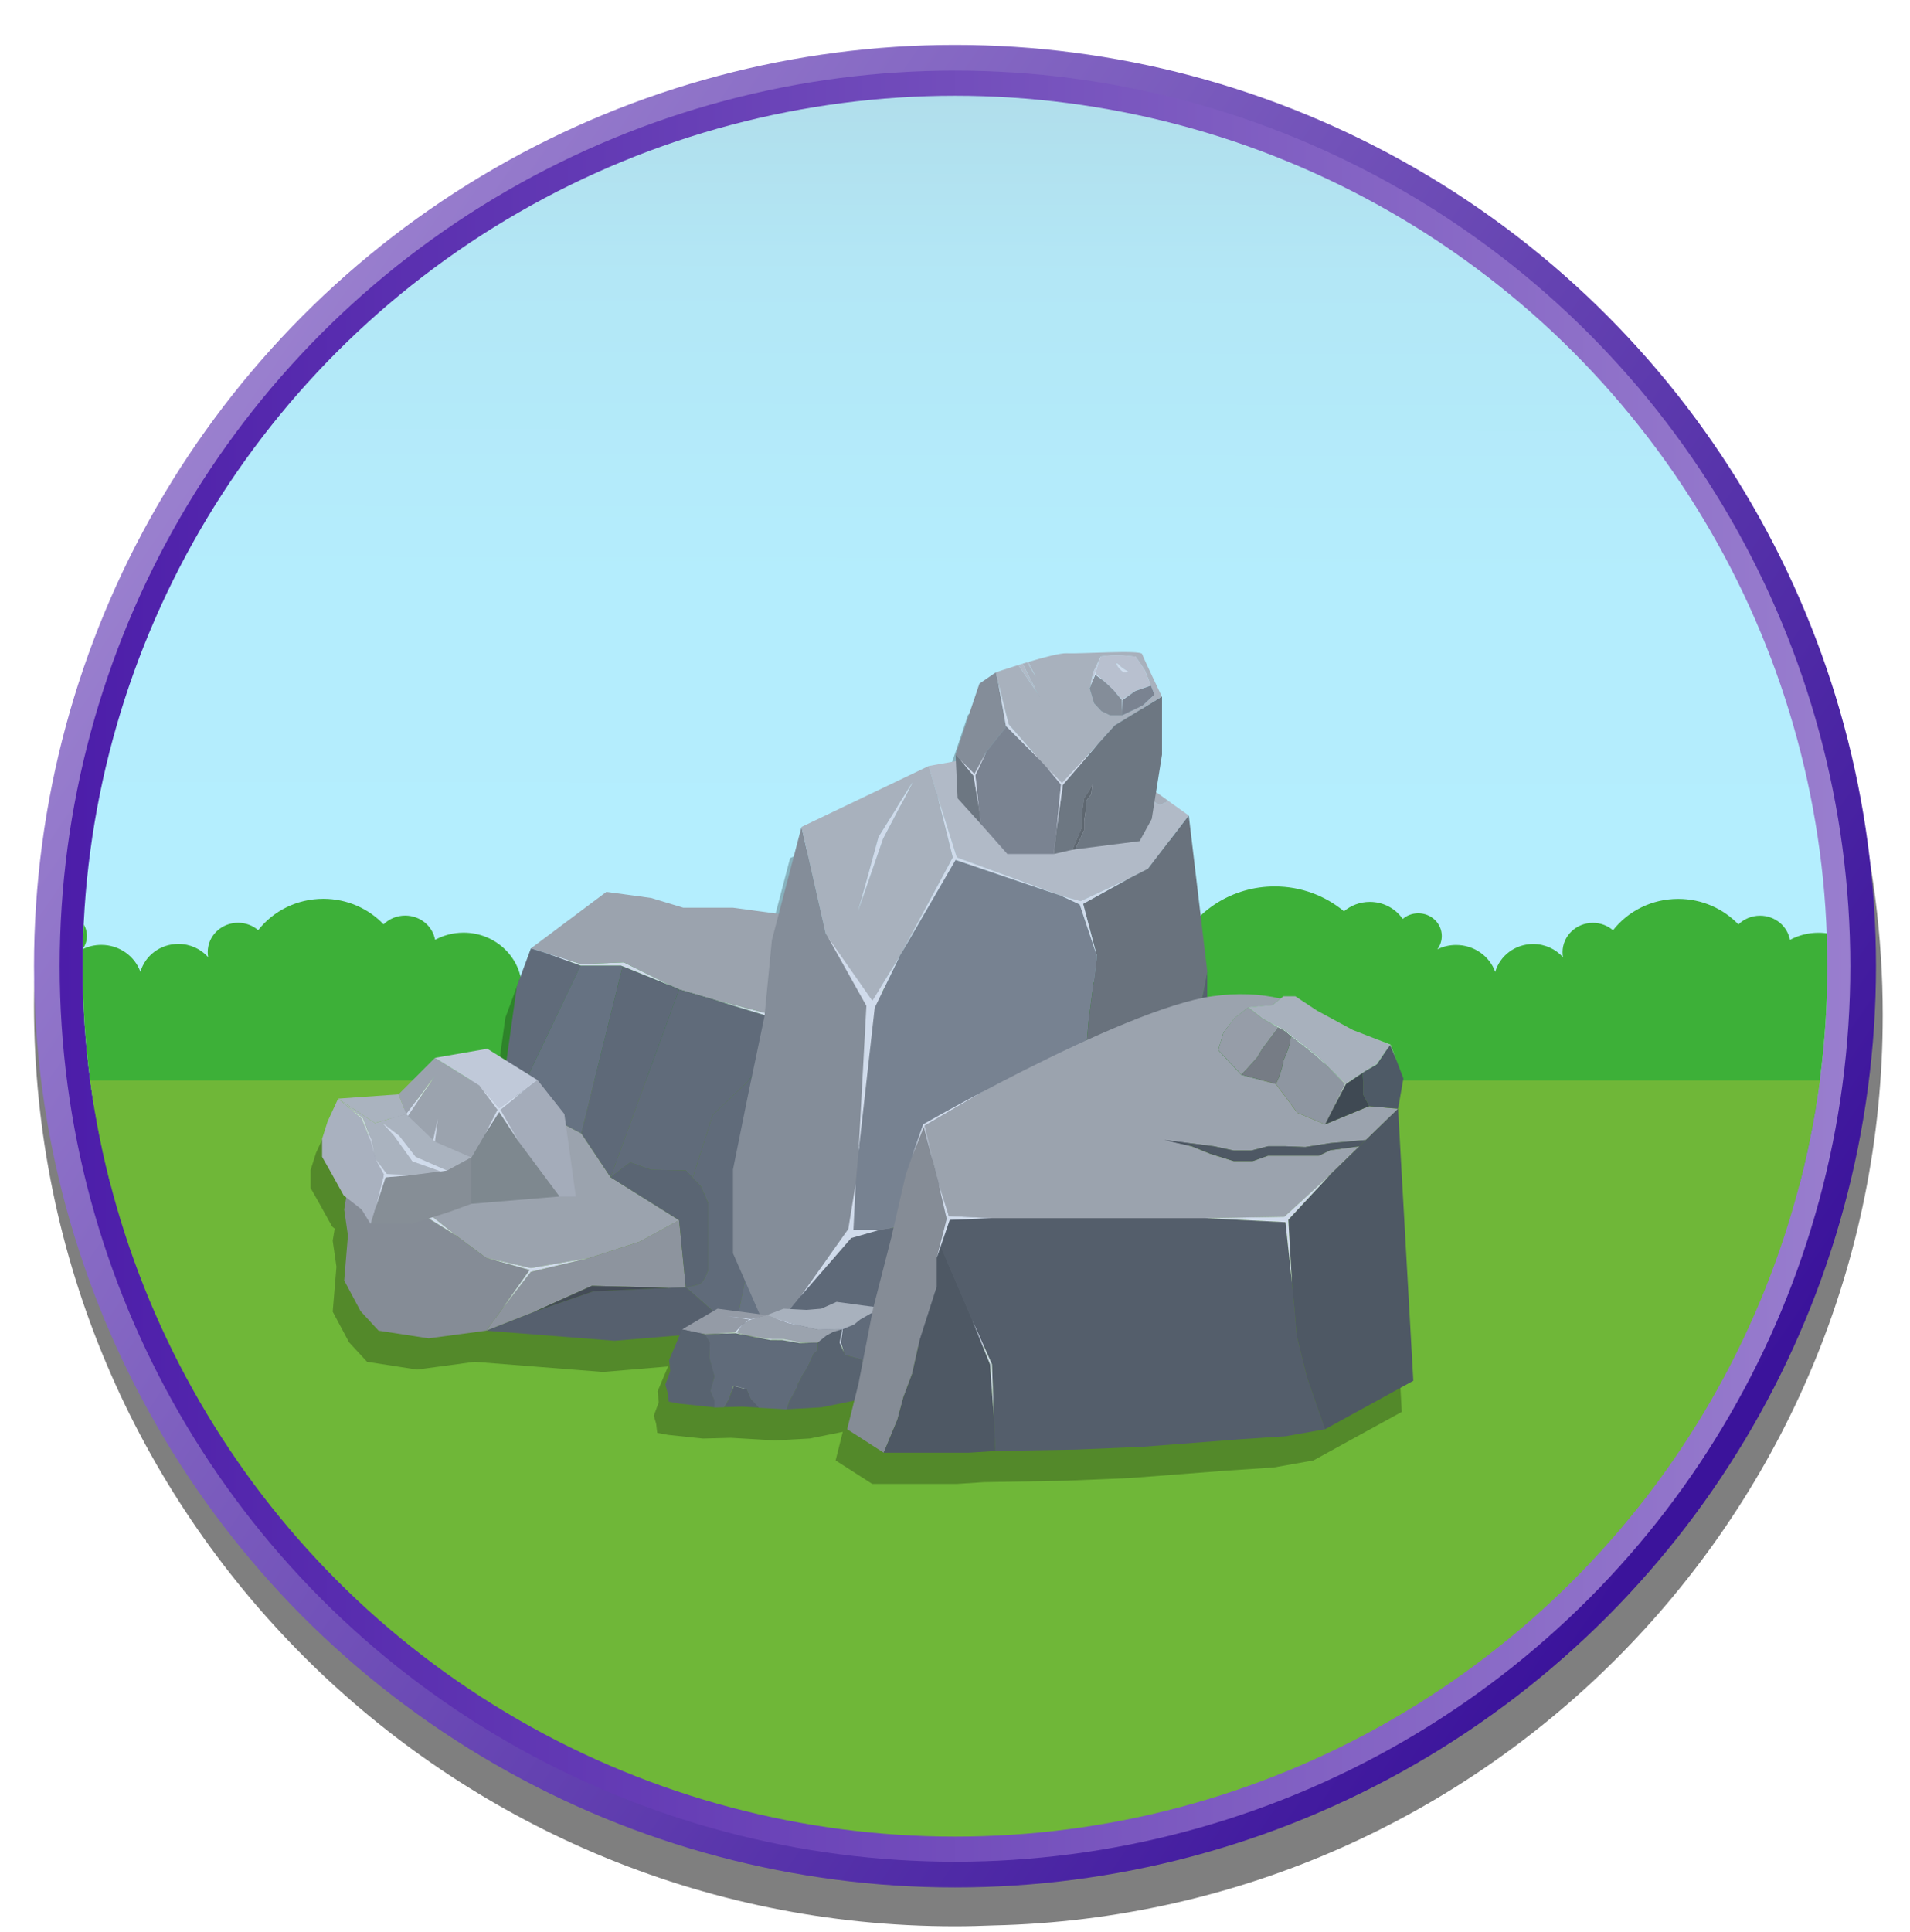 <?xml version="1.0" encoding="UTF-8"?>
<svg id="uuid-213fe355-a78e-4ccb-bf7c-ec212514feb6" data-name="Layer 1" xmlns="http://www.w3.org/2000/svg" width="439" height="444" xmlns:xlink="http://www.w3.org/1999/xlink" viewBox="0 0 439 444">
  <defs>
    <style>
      .uuid-a1149dda-6ecb-44a5-aff5-3e548e321ff4 {
        fill: #969da8;
      }

      .uuid-d23359d6-ef55-4ef6-aa74-c3ba89478087 {
        fill: #767c85;
      }

      .uuid-48ca5ae1-4d77-437a-8a98-af5d7cf808f3 {
        fill: #858c96;
      }

      .uuid-045bcdf7-53c6-4236-a827-9e6f09520716 {
        fill: #6fb738;
      }

      .uuid-5423a90f-3d9b-4b4a-8075-00b920f388e7 {
        fill: #a9b1bf;
      }

      .uuid-9d73e0ef-2ff5-436d-99f7-3a7ed6dcf3a0 {
        fill: #6d7782;
      }

      .uuid-702b498b-8831-435b-9c50-f95e792a4765 {
        fill: #a8b1bd;
      }

      .uuid-c46f60ca-ae7f-433d-9f5c-4cd1c1bc9454 {
        fill: #4e5864;
      }

      .uuid-2df2557a-8028-433a-b2d5-6fdafbb09bf2 {
        opacity: .5;
      }

      .uuid-b9de4020-0e6f-450d-b5ae-54a61a27cb85 {
        fill: #868d96;
      }

      .uuid-f2e09445-195e-4d9b-a79d-31551bc8953e {
        fill: #3db038;
      }

      .uuid-e5f602b7-65f5-4b9a-b00d-b968fe257771 {
        fill: #656e78;
      }

      .uuid-1eb6d388-b4bb-49c2-b6e9-7871af799ff1 {
        fill: #778291;
      }

      .uuid-638c3667-c6e9-40d8-97fb-c40c9d82348c {
        fill: #444c57;
      }

      .uuid-759e5d22-0dcc-461d-a1c2-ba553cb4b66f {
        fill: url(#uuid-b3a86981-5e15-462b-8ae9-28b74f6e9ef1);
      }

      .uuid-51c71a83-02bd-49ea-9603-e4910219e457 {
        fill: #aab3bf;
      }

      .uuid-98573b03-25cb-4460-9ff5-d1f4823432aa {
        fill: #b1bac7;
      }

      .uuid-f656cef4-8ef8-4e0f-9f3d-65552325168f {
        fill: #9ba3ae;
      }

      .uuid-5371b904-cb45-4807-befb-b7dbb943f8b8 {
        fill: #525b69;
      }

      .uuid-d3c7d28f-c4c8-4864-a94b-ccae26fb63df {
        fill: #5e6770;
      }

      .uuid-61037133-4708-4bea-aca1-84e0d66ec512 {
        fill: url(#uuid-dd614dfb-8d7a-4dfd-a417-e2e036c909d8);
      }

      .uuid-7f421647-da3c-467e-ae64-7bf8b9e3e9d6 {
        fill: #7e888f;
      }

      .uuid-4bac83f1-ef27-47a8-b21f-0f57e9142fec {
        fill: #868e96;
      }

      .uuid-6670e98c-66b4-487b-87fa-4056685d9bb1 {
        fill: #c1c9d9;
      }

      .uuid-7da57d7a-11be-491c-805e-8544abdf5cd7 {
        fill: #3f4953;
      }

      .uuid-9e9028cd-5b0e-4728-b441-fde8a2db501f {
        fill: #56606e;
      }

      .uuid-6dccd293-6f96-4bea-ae4b-001f603aaa2c {
        fill: #e2a333;
        stroke: url(#uuid-823ea460-7bf6-4d0d-882f-17ed388d9245);
        stroke-miterlimit: 10;
        stroke-width: 6px;
      }

      .uuid-0e5cbc4c-7ba1-4e77-93bb-27c7728738f2 {
        fill: #5a6573;
      }

      .uuid-0ce1ec4e-76bf-4bda-8ae5-57dcd9333a36 {
        fill: #667282;
      }

      .uuid-4ad47dd4-1252-4e5f-88b9-e6e9306f8f41 {
        fill: #d0dbeb;
      }

      .uuid-0839f10f-a9c5-4c95-8181-d755832a53ce {
        fill: none;
      }

      .uuid-84b1a743-97e1-4a90-9d90-08147b232823 {
        fill: #8e96a1;
      }

      .uuid-9f9b9aaa-f111-4f12-a05e-c0ff21f1bd53 {
        clip-path: url(#uuid-071f7186-6ae3-490b-8c96-b120e351ca07);
      }

      .uuid-6aa5869a-a804-4c79-b1f5-db2571502c08 {
        fill: #7a8391;
      }

      .uuid-54f56f68-d036-46c2-8f21-0647ad8e2d7a {
        fill: #ccd7e6;
      }

      .uuid-4734a1b4-547b-4ca0-8959-2c8c2d16f56e {
        fill: #545e6b;
      }

      .uuid-a6d17591-d76a-45aa-9249-9b11814bfa15 {
        fill: #a4acba;
      }

      .uuid-553de421-92d2-45d1-a212-4565cd82cc90 {
        fill: #828891;
      }

      .uuid-c236cad9-ec2b-455e-b9e2-ca404252a3cc {
        fill: #a6aeba;
      }

      .uuid-51b7b676-a656-4684-8117-3359ebef8d28 {
        fill: #9199a3;
      }

      .uuid-5d01f605-76e2-46d9-9fde-9c94a25dd888 {
        fill: #606b7a;
      }

      .uuid-4572e83a-4f65-4083-8cdf-5b7e16f8630e {
        fill: #5e6978;
      }

      .uuid-e5a2df7e-bec5-42ee-a4aa-261a2a513809 {
        fill: #c0c9d9;
      }

      .uuid-65bccb08-89ff-4bff-85e2-aff7de9f98a7 {
        fill: #69727d;
      }

      .uuid-9b9c91c7-1081-4838-be07-fe8a892a1d93 {
        fill: #4e5a66;
      }

      .uuid-11146057-e030-4dce-afaf-8ea854ec0807 {
        opacity: .25;
      }

      .uuid-19081de7-06ab-46b4-b03a-ad38166067fa {
        fill: #8d949e;
      }

      .uuid-ac50549e-755a-41d0-a8fe-a04236044c82 {
        fill: #848d99;
      }

      .uuid-519f10b1-2828-4cff-bae5-a873209ecda6 {
        fill: #949ba6;
      }

      .uuid-b5d93036-9352-4f3a-bdce-a9256cb2698c {
        fill: #b8c0cf;
      }

      .uuid-5377055f-f997-4671-83aa-63c270a2f1a9 {
        fill: #586370;
      }
    </style>
    <linearGradient id="uuid-b3a86981-5e15-462b-8ae9-28b74f6e9ef1" x1="40.78" y1="99.54" x2="390.04" y2="338.86" gradientTransform="matrix(1, 0, 0, 1, 0, 0)" gradientUnits="userSpaceOnUse">
      <stop offset="0" stop-color="#9b81cf"/>
      <stop offset="1" stop-color="#3b139b"/>
    </linearGradient>
    <linearGradient id="uuid-823ea460-7bf6-4d0d-882f-17ed388d9245" x1="13.71" y1="222" x2="425.29" y2="222" gradientTransform="matrix(1, 0, 0, 1, 0, 0)" gradientUnits="userSpaceOnUse">
      <stop offset="0" stop-color="#4c1da9"/>
      <stop offset="1" stop-color="#997ece"/>
    </linearGradient>
    <clipPath id="uuid-071f7186-6ae3-490b-8c96-b120e351ca07">
      <ellipse class="uuid-0839f10f-a9c5-4c95-8181-d755832a53ce" cx="219.5" cy="222" rx="200.5" ry="200"/>
    </clipPath>
    <linearGradient id="uuid-dd614dfb-8d7a-4dfd-a417-e2e036c909d8" x1="204.66" y1="-152.89" x2="203.87" y2="317.42" gradientTransform="matrix(1, 0, 0, 1, 0, 0)" gradientUnits="userSpaceOnUse">
      <stop offset=".14" stop-color="#a2a2a5"/>
      <stop offset=".15" stop-color="#a2a5a9"/>
      <stop offset=".21" stop-color="#a8bcc3"/>
      <stop offset=".28" stop-color="#adcfd9"/>
      <stop offset=".36" stop-color="#b0ddea"/>
      <stop offset=".46" stop-color="#b3e7f6"/>
      <stop offset=".61" stop-color="#b4edfd"/>
      <stop offset="1" stop-color="#b5efff"/>
    </linearGradient>
  </defs>
  <g>
    <path class="uuid-2df2557a-8028-433a-b2d5-6fdafbb09bf2" d="M432.73,233.24c0-36.23-9.21-70.32-25.42-100.03-35.31-67.72-106.15-113.96-187.81-113.96C102.59,19.25,7.82,114.02,7.82,230.93s94.77,211.68,211.68,211.68c2.97,0,5.93-.08,8.87-.2,113.3-2.59,204.36-95.24,204.36-209.16Z"/>
    <g>
      <circle class="uuid-759e5d22-0dcc-461d-a1c2-ba553cb4b66f" cx="219.5" cy="222" r="211.68"/>
      <circle class="uuid-6dccd293-6f96-4bea-ae4b-001f603aaa2c" cx="219.5" cy="222" r="202.78"/>
    </g>
  </g>
  <g class="uuid-9f9b9aaa-f111-4f12-a05e-c0ff21f1bd53">
    <g>
      <rect class="uuid-61037133-4708-4bea-aca1-84e0d66ec512" x="-60.77" y="-26.92" width="529.96" height="281.16"/>
      <path class="uuid-f2e09445-195e-4d9b-a79d-31551bc8953e" d="M504.69,241.67c-1.25-4.83-5.77-8.4-11.15-8.4-1.19,0-2.33,.17-3.4,.49,.51-.94,.8-2,.8-3.14,0-3.72-3.12-6.74-6.98-6.74-.99,0-1.94,.2-2.79,.56-.15-6.01-5.24-10.83-11.49-10.83-4.54,0-8.47,2.54-10.33,6.24-1.99-2.36-5.02-3.87-8.42-3.87-6,0-10.86,4.7-10.86,10.5,0,.75,.08,1.49,.24,2.2-1.07-.64-2.32-1.01-3.67-1.01-2.34,0-4.41,1.11-5.68,2.82,.27-1.02,.41-2.09,.41-3.2,0-7.16-6.01-12.97-13.42-12.97-2.38,0-4.61,.6-6.55,1.65-.57-3.17-3.43-5.57-6.87-5.57-1.95,0-3.7,.77-4.97,2.01-3.44-3.6-8.36-5.87-13.83-5.87-6.12,0-11.56,2.83-14.99,7.21-1.23-1.06-2.85-1.7-4.63-1.7-3.85,0-6.97,3.02-6.97,6.74,0,.4,.04,.78,.1,1.16-1.66-1.86-4.11-3.04-6.85-3.04-4.16,0-7.66,2.71-8.72,6.41-1.29-3.6-4.83-6.19-8.99-6.19-1.56,0-3.03,.36-4.33,1.01,.65-.86,1.03-1.92,1.03-3.07,0-2.89-2.42-5.22-5.41-5.22-1.37,0-2.62,.5-3.57,1.31-1.62-2.37-4.4-3.93-7.55-3.93-2.28,0-4.36,.82-5.95,2.16-4.27-3.55-9.83-5.71-15.91-5.71-9.77,0-18.2,5.55-22.1,13.56-1.63-1.55-3.87-2.51-6.34-2.51-5,0-9.05,3.91-9.05,8.74,0,1.36,.32,2.64,.89,3.79-1.74-1.03-3.78-1.62-5.96-1.62-5.16,0-9.53,3.31-10.95,7.85-1.4-1.98-3.75-3.27-6.42-3.27-2.04,0-3.89,.76-5.27,2-2.02-5.56-7.5-9.55-13.95-9.55-5.74,0-10.71,3.16-13.16,7.77-1.6-1.19-3.61-1.9-5.79-1.9-3.87,0-7.19,2.23-8.68,5.43-1.27-.46-2.64-.72-4.07-.72-1.19,0-2.33,.17-3.4,.49,.51-.94,.8-2,.8-3.14,0-3.72-3.12-6.74-6.98-6.74-.99,0-1.94,.2-2.79,.56-.15-6.01-5.24-10.83-11.49-10.83-4.54,0-8.47,2.54-10.33,6.24-1.99-2.36-5.02-3.87-8.42-3.87-6,0-10.86,4.7-10.86,10.5,0,.75,.08,1.49,.24,2.2-1.07-.64-2.32-1.01-3.67-1.01-2.34,0-4.41,1.11-5.68,2.82,.27-1.02,.41-2.09,.41-3.2,0-7.16-6.01-12.97-13.42-12.97-2.38,0-4.61,.6-6.55,1.65-.57-3.17-3.43-5.57-6.87-5.57-1.95,0-3.7,.77-4.97,2.01-3.44-3.6-8.36-5.87-13.83-5.87-6.12,0-11.56,2.83-14.99,7.21-1.23-1.06-2.85-1.7-4.63-1.7-3.85,0-6.97,3.02-6.97,6.74,0,.4,.04,.78,.1,1.16-1.66-1.86-4.11-3.04-6.85-3.04-4.16,0-7.66,2.71-8.72,6.41-1.29-3.6-4.83-6.19-8.99-6.19-1.56,0-3.03,.36-4.33,1.01,.65-.86,1.03-1.92,1.03-3.07,0-2.89-2.42-5.22-5.41-5.22-1.37,0-2.62,.5-3.58,1.31-1.62-2.37-4.4-3.93-7.55-3.93-2.28,0-4.36,.82-5.95,2.16-4.27-3.55-9.83-5.71-15.91-5.71-9.77,0-18.2,5.55-22.1,13.56-1.63-1.55-3.87-2.51-6.34-2.51-5,0-9.05,3.91-9.05,8.74,0,1.36,.32,2.64,.89,3.79-1.74-1.03-3.78-1.62-5.96-1.62-5.16,0-9.53,3.31-10.95,7.85-1.4-1.98-3.75-3.27-6.42-3.27-2.04,0-3.89,.76-5.27,2-2.02-5.56-7.5-9.55-13.95-9.55-5.3,0-9.95,2.7-12.56,6.75v43.12H512.69v-36.97c-3.73,.33-6.82,2.77-8.01,6.08Z"/>
      <rect class="uuid-045bcdf7-53c6-4236-a827-9e6f09520716" x="-110.13" y="248.28" width="607.99" height="204.12"/>
    </g>
    <g>
      <path class="uuid-11146057-e030-4dce-afaf-8ea854ec0807" d="M319.43,274.51l-.71-12.61,1.22-6.95-1.6-4.18h0l-1.38-3.6-4.35-1.69h0l-4.28-1.66-8.22-4.43-5.03-3.33h-2.73l-.64,.51c-4.77-1.13-10.01-1.34-15.69-.54-.38,.05-.78,.12-1.18,.19v-5.83l-4.26-35.86h0l-4.63-3.32-2.9-2.07,1.37-8.58v-13.36l-9.73,5.96,9.73-5.96s-4.21-8.78-4.54-9.77c-.33-.99-14.28,0-17.3-.17-1.45-.08-5.26,.92-8.83,1.99-.1,.03-.21,.06-.31,.09-.34,.1-.68,.21-1.01,.31-.34,.1-.67,.21-1,.31-2.86,.89-5.13,1.67-5.15,1.67h0l-3.8,2.61-5.48,16.33,.07,1.49-6.23,1.11h0l-29.24,14h0l-5.24,19.99-10.51-1.43h-11.43l-7.39-2.23-10.29-1.4-17.36,12.99-3.21,8.7-2.4,17.1-4.41-2.75-12.04,2.09-8.36,8.39-13.89,.99-2.43,5.28-1.25,3.95v4.13l2.02,3.57,2.94,5.3,.58,.46-.46,2.79,.86,5.97-.86,10.33,3.75,7.03,4.15,4.49,11.49,1.78,13.22-1.78,29.53,2.33,14.94-1.26-2.4,5.68,.26,2.52-1.14,3.12,.53,1.78,.26,2.15,2.54,.47,7.98,.84,2.28-.06,4.12-.11,6.31,.37,3.9,.23,7.93-.44,5.15-1.04,2.43-.49-1.64,6.56,8.4,5.39h19.59l6.09-.4,18.66-.32,15.04-.63,22.17-1.71,10.8-.72,9.09-1.62,20.29-11.14-2.79-49.9Zm-58.19-67.74l-4.59,2.36h0l4.59-2.36,3.37-4.41-3.37,4.41Z"/>
      <g>
        <g>
          <path class="uuid-5d01f605-76e2-46d9-9fde-9c94a25dd888" d="M182.78,235.63l-11.26,13.23-7.71,7.31-4.6,14.43,1.85,1.96,1.71,3.85v15.39s-.86,2.48-1.71,3.07c-.86,.59-3.43,.88-3.43,.88l11.33,10,10.89-54.27,2.94-15.85Z"/>
          <polygon class="uuid-9e9028cd-5b0e-4728-b441-fde8a2db501f" points="153.76 295.91 136.4 296.7 122.79 301.4 111.73 305.75 141.26 308.07 168.95 305.75 157.62 295.75 153.76 295.91"/>
          <polygon class="uuid-48ca5ae1-4d77-437a-8a98-af5d7cf808f3" points="115.43 300.73 121.72 291.8 111.73 289 104.84 283.89 97.01 279.02 93.79 276.41 87.01 268.92 87.01 268.92 81.51 263.43 79.11 277.92 79.97 283.89 79.11 294.22 82.86 301.25 87.01 305.75 98.51 307.52 111.73 305.75 115.43 300.73 115.43 300.73"/>
          <polygon class="uuid-f656cef4-8ef8-4e0f-9f3d-65552325168f" points="133.59 221.52 143.38 221.13 154.29 226.54 154.29 226.54 156.09 227.35 164.57 229.84 182.62 234.48 183.09 216.8 183.09 210.55 168.48 208.57 157.05 208.57 149.66 206.33 139.37 204.93 122.02 217.92 133.59 221.52"/>
          <polygon class="uuid-51b7b676-a656-4684-8117-3359ebef8d28" points="183.37 234.83 195.52 227.65 201.48 223.99 197.2 219.15 183.09 210.55 183.09 216.8 183.37 234.83"/>
          <path class="uuid-b9de4020-0e6f-450d-b5ae-54a61a27cb85" d="M201.48,223.99l-5.97,3.66h0l-12.14,7.79,2.18,10.4,5.25,22.55-3.2-13.76,3.61,13.48h0l1.5-1.03c.18-.13,5.34-4.13,5.34-4.13l8.47,.48h.75l1.5-18.46-7.29-20.99Z"/>
          <polygon class="uuid-553de421-92d2-45d1-a212-4565cd82cc90" points="198.4 263.68 192.71 267.08 192.71 267.08 191.21 268.11 190.37 281.07 190.81 268.39 189.52 305.75 201.48 304.11 207.27 263.43 206.52 263.43 198.4 263.68"/>
          <polygon class="uuid-19081de7-06ab-46b4-b03a-ad38166067fa" points="122.79 301.4 136.05 295.45 153.76 295.91 153.76 295.91 157.62 295.75 156.09 280.37 147.05 285.29 135.48 289.03 122.02 292.23 115.43 300.73 111.73 305.75 122.79 301.4 122.79 301.4"/>
          <polygon class="uuid-f656cef4-8ef8-4e0f-9f3d-65552325168f" points="94.15 275.28 96.86 277.55 104.84 283.89 104.84 283.89 111.73 289 122.02 291.35 135.48 289.03 147.05 285.29 156.09 280.37 140.34 270.5 133.63 260.43 118.8 252.6 116.23 244.97 93.9 253.78 81.51 263.43 87.01 268.92 94.15 275.28"/>
          <polygon class="uuid-5d01f605-76e2-46d9-9fde-9c94a25dd888" points="182.82 235.42 164.56 229.84 164.57 229.84 156.09 227.35 140.34 270.5 144.86 267.08 149.66 268.79 157.62 268.92 159.2 270.6 163.81 256.17 171.52 248.86 182.78 235.63 182.82 235.42"/>
          <polygon class="uuid-5d01f605-76e2-46d9-9fde-9c94a25dd888" points="133.43 221.86 125.83 219.11 133.59 221.52 122.02 217.92 118.8 226.62 116.23 244.97 118.8 252.6 133.43 221.86"/>
          <polygon class="uuid-0ce1ec4e-76bf-4bda-8ae5-57dcd9333a36" points="143.11 222.02 142.71 221.86 133.43 221.86 133.43 221.86 118.8 252.6 133.63 260.43 143.11 222.02"/>
          <polygon class="uuid-4572e83a-4f65-4083-8cdf-5b7e16f8630e" points="156.09 227.35 154.29 226.54 143.11 222.02 133.63 260.43 140.34 270.5 156.09 227.35"/>
          <polygon class="uuid-4572e83a-4f65-4083-8cdf-5b7e16f8630e" points="185.55 245.83 185.55 245.83 183.26 236.54 182.74 244.77 182.74 244.77 180.52 303.68 189.52 305.75 190.81 268.39 185.55 245.83"/>
          <polygon class="uuid-0ce1ec4e-76bf-4bda-8ae5-57dcd9333a36" points="183.02 235.88 179.84 251.48 179.84 251.47 168.95 305.75 180.52 303.68 182.74 244.77 183.02 235.88"/>
          <polygon class="uuid-4ad47dd4-1252-4e5f-88b9-e6e9306f8f41" points="122.02 291.35 111.73 289 121.72 291.8 115.43 300.73 115.43 300.73 122.02 292.23 135.48 289.03 122.02 291.35"/>
          <polygon class="uuid-4ad47dd4-1252-4e5f-88b9-e6e9306f8f41" points="96.86 277.55 94.15 275.28 87.01 268.92 87.01 268.92 93.79 276.41 97.01 279.02 104.84 283.89 104.84 283.89 96.86 277.55"/>
          <polygon class="uuid-4ad47dd4-1252-4e5f-88b9-e6e9306f8f41" points="142.71 221.86 143.11 222.02 154.29 226.54 154.29 226.54 143.38 221.13 133.59 221.52 125.83 219.11 133.43 221.86 133.43 221.86 142.71 221.86"/>
          <polygon class="uuid-4ad47dd4-1252-4e5f-88b9-e6e9306f8f41" points="183.09 216.8 182.62 234.48 164.57 229.84 164.56 229.84 182.82 235.42 182.78 235.63 179.84 251.47 179.84 251.48 183.02 235.88 182.74 244.77 182.74 244.77 183.26 236.54 185.55 245.83 185.55 245.83 183.37 235.43 195.52 227.65 195.52 227.65 183.37 234.83 183.09 216.8"/>
          <polygon class="uuid-638c3667-c6e9-40d8-97fb-c40c9d82348c" points="136.05 295.45 122.79 301.4 122.79 301.4 136.4 296.7 153.76 295.91 153.76 295.91 136.05 295.45"/>
          <path class="uuid-4ad47dd4-1252-4e5f-88b9-e6e9306f8f41" d="M198.4,263.68l8.12-.25-8.47-.48s-5.16,4.01-5.34,4.13h0l5.68-3.4Z"/>
          <polygon class="uuid-4ad47dd4-1252-4e5f-88b9-e6e9306f8f41" points="191.21 268.11 191.21 268.11 187.6 254.63 190.81 268.39 190.37 281.07 191.21 268.11"/>
          <path class="uuid-0e5cbc4c-7ba1-4e77-93bb-27c7728738f2" d="M149.66,268.79l-4.8-1.71-4.52,3.42,15.75,9.87,1.53,15.38s2.57-.29,3.43-.88c.86-.59,1.71-3.07,1.71-3.07v-15.39l-1.71-3.85-1.85-1.96-1.58-1.68-7.96-.13Z"/>
        </g>
        <g>
          <polygon class="uuid-ac50549e-755a-41d0-a8fe-a04236044c82" points="194.97 282.39 196.68 271.91 196.68 271.91 197.34 264.55 199.13 231.11 190.32 215.38 189.76 214.49 184.22 190 177.41 216.02 175.71 233.52 171.87 251.89 168.47 268.73 168.47 287.97 176.71 306.8 183.98 297.89 194.97 282.39"/>
          <path class="uuid-98573b03-25cb-4460-9ff5-d1f4823432aa" d="M215.44,182.74h0l4.48,14.26,24.03,8.84,4.43,1.22,10.88-5.07,4.59-2.36,3.37-4.41,5.99-7.84h0l-4.63-3.32c-1.04,.52-1.97,.91-1.97,.91l-4.52-2.23-5.68-2.24h-17.35l-6.04-1.68-2.86-5.8-16.7,2.98h0l1.98,6.74Z"/>
          <polygon class="uuid-4572e83a-4f65-4083-8cdf-5b7e16f8630e" points="246.47 277.18 229.93 277.18 211.4 280.83 208.54 281.61 202.21 282.58 202.21 282.58 195.63 284.47 183.98 297.89 183.98 297.89 176.71 306.8 195.63 309.4 241.04 309.4 246.47 277.18 246.47 277.18"/>
          <polygon class="uuid-9e9028cd-5b0e-4728-b441-fde8a2db501f" points="273.22 244.89 260.87 267.41 246.47 277.18 241.04 309.4 254.91 303.71 265.56 293.22 273.22 280.1 273.22 258.23 277.48 243.36 277.48 223.24 273.22 244.89"/>
          <path class="uuid-702b498b-8831-435b-9c50-f95e792a4765" d="M190.32,215.38h0l10.19,14.53,6.26-10.17h0l.32-.56h0l11.91-22.18-3.55-14.26-1.98-6.74h0l-29.24,14h0l5.54,24.49,.56,.89Zm12.64-22.65l-5.73,16.57-.02,.05,.02-.05c.36-1.09,4.7-17.01,4.7-17.01l7.85-12.57-6.81,13.01Z"/>
          <polygon class="uuid-1eb6d388-b4bb-49c2-b6e9-7871af799ff1" points="230.21 275.72 246.71 275.72 250.2 234.63 252.14 219.74 248.17 207.82 243.85 205.81 243.85 205.81 219.63 197.58 207.09 219.18 206.77 219.74 201.04 231.55 197.34 264.55 197.34 264.55 196.68 271.91 196.15 282.58 202.21 282.58 208.54 281.61 211.4 280.83 211.4 280.83 230.21 275.72"/>
          <path class="uuid-65bccb08-89ff-4bff-85e2-aff7de9f98a7" d="M267.23,195.21l-3.37,4.41-4.59,2.36-10.31,5.7,3.19,12.06-1.94,14.89-3.49,41.09,14.16-8.31,12.35-22.52,4.26-21.65-4.26-35.86h0l-5.99,7.83Zm-12.42,62.78c.41,.71-.58,3.13-.58,3.13l-2.56,10.14-2.29,.65s1.75-8.22,1.75-8.73,.24-4.52,.62-4.76,1.58-8.09,1.58-8.09l2.06,.56s-.98,6.38-.57,7.09Z"/>
          <polygon class="uuid-4ad47dd4-1252-4e5f-88b9-e6e9306f8f41" points="243.85 205.81 243.95 205.83 219.92 197 215.44 182.74 215.44 182.74 219 197 207.09 219.18 207.09 219.18 219.63 197.58 243.85 205.81"/>
          <polygon class="uuid-4ad47dd4-1252-4e5f-88b9-e6e9306f8f41" points="243.85 205.81 243.85 205.81 248.17 207.82 252.14 219.74 248.95 207.68 259.26 201.98 259.26 201.98 248.38 207.06 243.95 205.83 243.85 205.81"/>
          <polygon class="uuid-4ad47dd4-1252-4e5f-88b9-e6e9306f8f41" points="201.04 231.55 206.77 219.74 206.77 219.74 200.51 229.91 190.32 215.38 190.32 215.38 199.13 231.11 197.34 264.55 197.34 264.55 201.04 231.55"/>
          <polygon class="uuid-4ad47dd4-1252-4e5f-88b9-e6e9306f8f41" points="196.68 271.91 196.68 271.91 194.97 282.39 183.98 297.89 183.98 297.89 195.63 284.47 202.21 282.58 202.21 282.58 196.15 282.58 196.68 271.91"/>
          <path class="uuid-4ad47dd4-1252-4e5f-88b9-e6e9306f8f41" d="M197.23,209.31l-.02,.05,.02-.05Z"/>
          <path class="uuid-4ad47dd4-1252-4e5f-88b9-e6e9306f8f41" d="M197.23,209.31l5.73-16.57,6.81-13.01-7.85,12.57s-4.34,15.92-4.7,17.01Z"/>
          <polygon class="uuid-5371b904-cb45-4807-befb-b7dbb943f8b8" points="230.21 275.72 211.4 280.83 211.4 280.83 229.93 277.18 246.47 277.18 246.47 277.18 260.87 267.41 246.71 275.72 230.21 275.72"/>
          <path class="uuid-c236cad9-ec2b-455e-b9e2-ca404252a3cc" d="M239.07,180.5h17.35l5.68,2.24,4.52,2.23s.92-.39,1.97-.91l-13.68-9.8-21.8-1.75-2.95,.52,2.86,5.8,6.04,1.68Z"/>
          <path class="uuid-e5f602b7-65f5-4b9a-b00d-b968fe257771" d="M253.32,250.33s-1.21,7.85-1.58,8.09-.62,4.25-.62,4.76-1.75,8.73-1.75,8.73l2.29-.65,2.56-10.14s.99-2.42,.58-3.13c-.41-.71,.57-7.09,.57-7.09l-2.06-.56Z"/>
        </g>
        <g>
          <polygon class="uuid-5d01f605-76e2-46d9-9fde-9c94a25dd888" points="193.92 322.33 198.93 321.31 188.76 323.37 193.92 322.33"/>
          <polygon class="uuid-5d01f605-76e2-46d9-9fde-9c94a25dd888" points="159.8 303.69 156.77 305.46 159.37 303.94 159.8 303.69"/>
          <path class="uuid-5d01f605-76e2-46d9-9fde-9c94a25dd888" d="M182.1,320.85c.09-.19,.44-.84,.44-.84l.64-1.2,.24-.85,.59-1.05,.37-.82,.61-.89,.96-1.78,1.05-2.34,.96-.84v-1.73h-1.1l-3.05,.11-4.08-.7-2.7-.02-4.43-.81-1.02-.24h0l-2.57-.5-4.63,.13-2.39,.12,1.14,1.92-.12,3.54,1.17,4.2-.93,3.34,.93,2.28v1.53l2.28-.06,1.11-1.94,.99-2.96,3.02,.78s.9,2.25,1.02,2.35c.12,.11,1.76,1.88,1.76,1.88l-3.78-.22,6.31,.37,3.9,.23s.48-1.33,.53-1.61c.05-.28,.65-1.17,.74-1.36Z"/>
          <polygon class="uuid-5d01f605-76e2-46d9-9fde-9c94a25dd888" points="203.84 300.7 203.87 300.74 200.16 301.79 197.7 303.2 196.3 304.35 193.71 305.37 193.29 308.5 193.91 310.61 194.2 311.35 197.64 312.27 200.95 314.41 203.84 317.37 205.09 313.08 206.88 309.29 207.34 305.33 203.84 300.7"/>
          <polygon class="uuid-f656cef4-8ef8-4e0f-9f3d-65552325168f" points="172.55 303.23 171.02 304.08 170.65 304.32 169.39 306.19 171.62 306.82 172.64 307.06 177.49 307.69 180.13 307.69 184.03 308.43 186.88 308.5 187.97 308.5 190.03 306.84 191.51 306.06 193.41 305.37 188.06 305.53 184.48 304.71 184.48 304.71 181.16 304.03 177.49 302.63 177.49 302.63 176.23 302.18 174.92 302.53 172.55 303.23"/>
          <polygon class="uuid-519f10b1-2828-4cff-bae5-a873209ecda6" points="164.42 306.46 164.42 306.46 168.93 306.1 170.65 304.32 171.02 304.08 171.02 304.08 172.17 303.2 167.13 302.38 172.64 303.07 174.92 302.53 174.92 302.53 176.23 302.18 169.43 301.29 164.92 300.7 162.76 301.96 159.8 303.69 159.37 303.94 156.77 305.46 162.03 306.58 164.42 306.46"/>
          <path class="uuid-5377055f-f997-4671-83aa-63c270a2f1a9" d="M197.64,312.27l-3.45-.92-.29-.74h0l-.92-2.11,.59-3.12-2.08,.69-1.48,.78-2.06,1.65v1.73l-.96,.84-1.05,2.34-.96,1.78-.61,.89-.37,.82-.59,1.05-.24,.85-.64,1.2s-.35,.65-.44,.84c-.09,.19-.69,1.08-.74,1.36-.05,.28-.53,1.61-.53,1.61l7.93-.44,10.17-2.06,4.91-3.94-2.89-2.96-3.3-2.14Z"/>
          <polygon class="uuid-5377055f-f997-4671-83aa-63c270a2f1a9" points="163.29 319.57 164.22 316.23 163.06 312.04 163.17 308.5 162.03 306.58 156.77 305.46 153.79 312.5 154.06 315.02 152.92 318.13 153.44 319.91 153.71 322.06 156.25 322.53 164.22 323.37 164.22 321.84 163.29 319.57"/>
          <polygon class="uuid-702b498b-8831-435b-9c50-f95e792a4765" points="181.36 303.9 184.48 304.71 188.06 305.53 193.67 305.29 196.3 304.35 197.7 303.2 200.16 301.79 203.55 300.72 198.72 300 203.84 300.7 192.27 299.13 188.76 300.7 185.37 300.98 180.12 300.7 176.23 302.18 177.49 302.63 181.36 303.9"/>
          <polygon class="uuid-4ad47dd4-1252-4e5f-88b9-e6e9306f8f41" points="193.67 305.29 188.06 305.53 193.41 305.37 191.51 306.06 193.59 305.37 192.99 308.5 193.91 310.61 193.91 310.61 193.29 308.5 193.71 305.37 196.3 304.35 193.67 305.29"/>
          <polygon class="uuid-4ad47dd4-1252-4e5f-88b9-e6e9306f8f41" points="177.49 302.63 177.49 302.63 181.16 304.03 184.48 304.71 184.48 304.71 181.36 303.9 177.49 302.63"/>
          <polygon class="uuid-4ad47dd4-1252-4e5f-88b9-e6e9306f8f41" points="180.13 307.69 177.49 307.69 172.64 307.06 177.06 307.88 179.76 307.9 183.83 308.6 186.88 308.5 184.03 308.43 180.13 307.69"/>
          <polygon class="uuid-4ad47dd4-1252-4e5f-88b9-e6e9306f8f41" points="170.65 304.32 168.93 306.1 164.42 306.46 164.42 306.46 169.05 306.33 171.62 306.82 171.62 306.82 169.39 306.19 170.65 304.32"/>
          <polygon class="uuid-4ad47dd4-1252-4e5f-88b9-e6e9306f8f41" points="203.55 300.72 200.16 301.79 203.87 300.74 203.84 300.7 198.72 300 203.55 300.72"/>
          <polygon class="uuid-4ad47dd4-1252-4e5f-88b9-e6e9306f8f41" points="174.92 302.53 174.92 302.53 172.64 303.07 167.13 302.38 172.17 303.2 171.02 304.08 171.02 304.08 172.55 303.23 174.92 302.53"/>
          <path class="uuid-9e9028cd-5b0e-4728-b441-fde8a2db501f" d="M172.64,321.55c-.12-.11-1.02-2.35-1.02-2.35l-.08,.02-2.89-.75-.53,1.41,.49-1.46-.99,2.96-1.11,1.94h0l4.12-.11,3.78,.22s-1.64-1.78-1.76-1.88Z"/>
          <polygon class="uuid-4ad47dd4-1252-4e5f-88b9-e6e9306f8f41" points="168.65 318.46 171.54 319.21 171.59 319.19 171.62 319.19 168.61 318.41 168.12 319.88 168.65 318.46"/>
          <polygon class="uuid-4ad47dd4-1252-4e5f-88b9-e6e9306f8f41" points="171.54 319.21 171.62 319.19 171.59 319.19 171.54 319.21"/>
        </g>
        <g>
          <polygon class="uuid-ac50549e-755a-41d0-a8fe-a04236044c82" points="223.97 177.84 226.72 172.73 231.35 166.95 231.2 166.8 229.48 157.1 228.91 154.47 228.91 154.47 228.91 154.47 225.11 157.08 219.63 173.41 220.75 174.63 223.97 177.84"/>
          <path class="uuid-702b498b-8831-435b-9c50-f95e792a4765" d="M229.48,157.1v-.02l2.38,9.36,7.07,8.11h0l1.76,1.91h0l3.4,3.46,8.39-9.08h0l3.75-4.17,1.09-.67,9.73-5.96s-4.21-8.78-4.54-9.77c-.33-.99-14.28,0-17.3-.17-1.45-.08-5.26,.92-8.84,1.99l1.66,3.37-1.97-3.28c-.34,.1-.68,.21-1.01,.31,1.6,3.21,3.07,6.12,3.64,7.16-.68-1.05-2.67-3.98-4.63-6.85-2.86,.89-5.13,1.67-5.15,1.67h0l.57,2.63Zm21.79-2.63l1.73-3.62s1.87-.31,3.85-.29c1.87,.02,3.85,.37,4.15,.29l2.18,3.19,2.16,5.55-2.64,2.48-4.77,2.27h-2.8l-1.96-.94-1.69-1.82-1-3.39,.78-3.71Zm-12.34,5.57s-.11-.16-.22-.38c.18,.28,.26,.42,.22,.38Z"/>
          <path class="uuid-9d73e0ef-2ff5-436d-99f7-3a7ed6dcf3a0" d="M256.24,166.67l-3.75,4.17-8.2,9.51-1.41,10.12-.68,5.76,4.32-.99,2.12-5v-2.9c0-.22,.56-3.91,.56-3.91l1.3-2,.6-1.28-.28,2.34-1.13,1.52-.14,2.46-.35,2.17v2.14l-2.04,4.37-.64,.08,15.41-1.96,2.79-5.09,2.36-14.78v-13.36l-9.73,5.96-1.09,.67Z"/>
          <polygon class="uuid-6aa5869a-a804-4c79-b1f5-db2571502c08" points="242.83 190.78 243.86 180.27 240.69 176.45 238.93 174.55 231.35 166.95 226.72 172.73 224.18 178.14 224.94 185.28 224.94 185.28 225.49 189.39 231.54 196.23 242.19 196.23 242.87 190.47 242.83 190.78"/>
          <polygon class="uuid-4ad47dd4-1252-4e5f-88b9-e6e9306f8f41" points="231.86 166.44 229.47 157.08 229.48 157.1 231.2 166.8 231.35 166.95 238.93 174.55 238.93 174.55 231.86 166.44"/>
          <polygon class="uuid-4ad47dd4-1252-4e5f-88b9-e6e9306f8f41" points="244.09 179.91 240.69 176.45 240.69 176.45 243.86 180.27 242.83 190.78 242.87 190.47 244.28 180.35 252.48 170.84 252.48 170.84 244.09 179.91"/>
          <path class="uuid-b5d93036-9352-4f3a-bdce-a9256cb2698c" d="M251.65,154.78l.8-2.34-.71,2.33,1.78,1.54,2.42,2.29,1.98,2.05,3-1.89,3.61-1.25,.8,2.06-2.16-5.55-2.18-3.19c-.31,.08-2.28-.27-4.15-.29-1.98-.02-3.85,.29-3.85,.29l-1.34,3.94h0Zm5.7-1.83c.53,.63,1.92,1.36,1.92,1.36,0,0-.83,.21-1.09,.06-.27-.14-1.12-.83-1.58-1.87,0,0,.22-.18,.75,.45Z"/>
          <polygon class="uuid-ac50549e-755a-41d0-a8fe-a04236044c82" points="253.17 163.39 255.13 164.34 257.93 164.34 257.93 163.42 257.87 160.81 255.95 158.61 253.53 156.32 251.74 155.02 250.83 157.18 251.65 154.78 251.65 154.78 250.49 158.18 251.48 161.57 253.17 163.39"/>
          <path class="uuid-6aa5869a-a804-4c79-b1f5-db2571502c08" d="M260.93,158.78l-2.92,2.04s-.08,2.4-.08,2.6v.92l4.77-2.27,2.64-2.48-.8-2.06-3.61,1.25Z"/>
          <polygon class="uuid-6670e98c-66b4-487b-87fa-4056685d9bb1" points="252.99 150.85 251.27 154.47 250.49 158.18 251.65 154.78 252.99 150.85"/>
          <path class="uuid-d3c7d28f-c4c8-4864-a94b-ccae26fb63df" d="M249.18,190.78v-2.14l.35-2.17,.14-2.46,1.13-1.52,.28-2.34-.6,1.28-1.3,2s-.56,3.69-.56,3.91v2.9l-2.12,5,.64-.08,2.04-4.37Z"/>
          <path class="uuid-98573b03-25cb-4460-9ff5-d1f4823432aa" d="M235.06,152.49c-.34,.1-.67,.21-1,.31,1.96,2.87,3.95,5.8,4.63,6.85-.57-1.03-2.04-3.95-3.64-7.16Z"/>
          <path class="uuid-98573b03-25cb-4460-9ff5-d1f4823432aa" d="M236.38,152.09c-.1,.03-.21,.06-.31,.09l1.97,3.28-1.66-3.37Z"/>
          <path class="uuid-d3c7d28f-c4c8-4864-a94b-ccae26fb63df" d="M238.7,159.67c.12,.22,.2,.35,.22,.38,.04,.04-.04-.1-.22-.38Z"/>
          <path class="uuid-4ad47dd4-1252-4e5f-88b9-e6e9306f8f41" d="M260.93,158.78l-3,1.89-1.98-2.05,1.92,2.2,.06,2.61c0-.2,.08-2.6,.08-2.6l2.92-2.04Z"/>
          <polygon class="uuid-4ad47dd4-1252-4e5f-88b9-e6e9306f8f41" points="252.45 152.44 251.65 154.78 250.83 157.18 251.74 155.02 253.53 156.32 251.74 154.77 252.45 152.44"/>
          <path class="uuid-4ad47dd4-1252-4e5f-88b9-e6e9306f8f41" d="M258.17,154.37c.27,.14,1.09-.06,1.09-.06,0,0-1.39-.73-1.92-1.36-.53-.63-.75-.45-.75-.45,.46,1.04,1.31,1.72,1.58,1.87Z"/>
          <polygon class="uuid-9d73e0ef-2ff5-436d-99f7-3a7ed6dcf3a0" points="223.78 178.26 220.75 174.63 220.75 174.63 219.63 173.41 220.1 183.43 225.49 189.39 224.94 185.28 223.78 178.26"/>
          <polygon class="uuid-4ad47dd4-1252-4e5f-88b9-e6e9306f8f41" points="220.75 174.63 220.75 174.63 223.78 178.26 224.94 185.28 224.94 185.28 224.18 178.14 226.72 172.73 223.97 177.84 220.75 174.63"/>
        </g>
        <g>
          <path class="uuid-f656cef4-8ef8-4e0f-9f3d-65552325168f" d="M214.32,266.52l1.42,5.47h0l2.35,7.44,9.79,.48h49.26l18.04-.31,10.56-9.69h0l15.58-15.14-6.65-.6-10.14,4.19-6.38-2.69-4.9-6.59-7.96-2.12-5.3-5.68,1.22-4.05,2.51-3.29,.92-.71h0l2.23-1.73,5.59-.55,1.87-1.5c-4.77-1.13-10.01-1.34-15.69-.54-5.21,.74-12.13,3.04-19.53,6.05-7.87,3.2-16.28,7.21-23.78,10.99-3.24,1.64-6.32,3.23-9.1,4.71h0l-13.73,8.02,1.81,7.86Zm64.69-3.14l4.55,.99h4.02l3.87-.99h4l4.55,.18,5.75-.9,8.19-.72-1.49,1.45-6.7,.89-2.61,1.26h-11.7l-3.52,1.26h-4.37l-5.42-1.7-4.2-1.7-6.3-1.45,11.37,1.44Z"/>
          <polygon class="uuid-f656cef4-8ef8-4e0f-9f3d-65552325168f" points="290.25 234.11 290.25 234.11 290.25 234.11 290.25 234.11"/>
          <polygon class="uuid-c46f60ca-ae7f-433d-9f5c-4cd1c1bc9454" points="278.14 265.08 283.56 266.78 287.93 266.78 291.45 265.53 295.45 265.53 299.47 265.53 303.15 265.53 305.75 264.27 312.45 263.38 313.94 261.93 305.75 262.65 300 263.55 295.45 263.37 291.45 263.37 287.58 264.36 283.56 264.36 279.01 263.37 267.64 261.93 273.94 263.38 278.14 265.08"/>
          <polygon class="uuid-4734a1b4-547b-4ca0-8959-2c8c2d16f56e" points="298.02 306.84 297.55 300.74 296.96 294.86 295.45 280.83 277.15 279.9 227.88 279.9 218.29 280.29 216.21 286.39 223.47 303.35 228 313.46 228.42 325.34 228.78 333.39 247.44 333.07 262.48 332.44 284.66 330.73 295.45 330.02 304.55 328.4 300.35 316.3 298.02 306.84"/>
          <polygon class="uuid-48ca5ae1-4d77-437a-8a98-af5d7cf808f3" points="207.65 321.03 209.66 315.65 211.41 307.83 215.32 295.62 215.32 288.99 215.32 288.99 215.33 288.93 217.59 280.05 215.74 271.98 214.32 266.52 214.33 266.56 212.33 258.92 209.63 265.73 212.2 258.34 208.18 269.89 204.85 284.38 200.66 300.74 197.33 317.89 194.71 328.4 203.11 333.79 206.25 326.24 207.65 321.03"/>
          <polygon class="uuid-c46f60ca-ae7f-433d-9f5c-4cd1c1bc9454" points="322.04 267.36 321.34 254.75 305.75 269.89 296.11 280.26 296.96 294.87 296.96 294.86 297.55 300.74 298.02 306.84 300.35 316.3 304.55 328.4 324.84 317.26 322.04 267.36"/>
          <polygon class="uuid-4ad47dd4-1252-4e5f-88b9-e6e9306f8f41" points="295.19 279.58 277.15 279.9 295.45 280.83 296.96 294.86 296.96 294.87 296.11 280.26 305.75 269.89 305.75 269.89 295.19 279.58"/>
          <polygon class="uuid-c46f60ca-ae7f-433d-9f5c-4cd1c1bc9454" points="228.42 325.34 227.56 313.49 223.47 303.35 223.47 303.35 216.21 286.39 215.32 288.99 215.33 288.93 215.32 288.99 215.32 288.99 215.32 295.62 211.41 307.83 209.66 315.65 207.65 321.03 206.25 326.24 203.11 333.79 222.69 333.79 228.78 333.39 228.42 325.34 228.42 325.34"/>
          <polygon class="uuid-4ad47dd4-1252-4e5f-88b9-e6e9306f8f41" points="215.74 271.98 215.74 271.98 217.59 280.05 215.33 288.93 215.32 288.99 216.21 286.39 218.29 280.29 227.88 279.9 218.09 279.42 215.74 271.98"/>
          <polygon class="uuid-4ad47dd4-1252-4e5f-88b9-e6e9306f8f41" points="227.56 313.49 228.42 325.34 228.42 325.34 228 313.46 223.47 303.35 223.47 303.35 227.56 313.49"/>
          <polygon class="uuid-7da57d7a-11be-491c-805e-8544abdf5cd7" points="313.32 248.64 313.11 246.57 309.35 249.06 306.49 254.52 306.49 254.52 304.55 258.34 314.69 254.15 313.29 251.47 313.32 248.64"/>
          <polygon class="uuid-9b9c91c7-1081-4838-be07-fe8a892a1d93" points="319.53 240.11 319.53 240.1 316.38 244.45 318.54 241.47 316.45 244.52 314.1 245.93 313.44 246.35 313.44 246.35 313.11 246.57 313.32 248.64 313.29 251.47 314.69 254.15 321.34 254.75 322.56 247.8 319.59 240.02 320.96 243.62 319.53 240.11"/>
          <polygon class="uuid-702b498b-8831-435b-9c50-f95e792a4765" points="294.8 236.61 294.87 236.65 294.85 236.64 294.8 236.61"/>
          <polygon class="uuid-702b498b-8831-435b-9c50-f95e792a4765" points="286.89 231.47 290.8 231.08 287.04 231.51 290.25 234.11 290.25 234.11 291.83 234.98 291.83 234.98 293.67 235.83 294.99 236.55 295.57 236.89 296.7 237.82 298.06 238.91 300.31 240.66 302.73 242.56 304.24 244.03 304.9 244.81 305 244.91 305 244.91 309.27 248.97 313.44 246.35 314.1 245.93 314.1 245.93 316.38 244.45 319.53 240.1 315.24 238.33 319.59 240.02 310.96 236.67 302.74 232.23 297.71 228.91 294.99 228.91 294.35 229.42 292.48 230.92 286.89 231.47"/>
          <polygon class="uuid-4ad47dd4-1252-4e5f-88b9-e6e9306f8f41" points="284.66 233.2 284.66 233.2 286.89 231.47 284.66 233.2"/>
          <polygon class="uuid-4ad47dd4-1252-4e5f-88b9-e6e9306f8f41" points="290.25 234.11 287.04 231.51 290.8 231.08 286.89 231.47 290.25 234.11 290.25 234.11"/>
          <polygon class="uuid-4ad47dd4-1252-4e5f-88b9-e6e9306f8f41" points="316.45 244.52 318.54 241.47 316.38 244.45 314.1 245.93 314.1 245.93 316.45 244.52"/>
          <polygon class="uuid-4ad47dd4-1252-4e5f-88b9-e6e9306f8f41" points="319.53 240.1 319.53 240.11 320.96 243.62 319.59 240.02 315.24 238.33 319.53 240.1"/>
          <path class="uuid-84b1a743-97e1-4a90-9d90-08147b232823" d="M309.16,249.1l-4.16-4.19-.1-.1h0s-.86-.79-.9-.81c-.04-.02-1.38-1.3-1.38-1.3l-2.39-1.87-2.26-1.78-1.27-1.01-.23,1.73-.55,1.7-.89,2.16-.35,1.65-.66,2.07-.74,1.72,4.9,6.59,6.38,2.69,1.94-3.82,2.67-5.42Z"/>
          <polygon class="uuid-a1149dda-6ecb-44a5-aff5-3e548e321ff4" points="288.92 243.01 290.09 241.04 293.81 236.08 293.57 235.96 291.83 234.98 290.25 234.11 290.25 234.11 286.89 231.47 284.66 233.2 283.73 233.91 281.23 237.2 280.01 241.26 285.31 246.93 286.59 245.59 288.92 243.01"/>
          <polygon class="uuid-d23359d6-ef55-4ef6-aa74-c3ba89478087" points="294.67 245.27 295.01 243.62 295.9 241.47 296.46 239.77 296.69 238.04 296.63 238 295.5 237.04 294.87 236.65 294.8 236.61 293.81 236.08 290.09 241.04 288.92 243.01 286.59 245.59 285.31 246.93 293.27 249.06 294.01 247.34 294.67 245.27"/>
          <path class="uuid-4ad47dd4-1252-4e5f-88b9-e6e9306f8f41" d="M293.81,236.08l.99,.52,.06,.03h.02l.62,.4,1.14,.96,.05,.04,1.27,1.01,2.26,1.78,2.39,1.87s1.34,1.29,1.38,1.3c.04,.01,.9,.81,.9,.81h0l-.66-.78-1.52-1.47-2.42-1.9-2.24-1.75-1.36-1.09-1.13-.93-.58-.34-1.31-.72-1.84-.85h0l1.74,.98,.23,.12Z"/>
          <polygon class="uuid-54f56f68-d036-46c2-8f21-0647ad8e2d7a" points="309.16 249.1 306.49 254.52 306.49 254.52 309.35 249.06 313.11 246.57 313.44 246.35 313.44 246.35 309.27 248.97 305 244.91 305 244.91 309.16 249.1"/>
          <path class="uuid-4ad47dd4-1252-4e5f-88b9-e6e9306f8f41" d="M212.33,258.92l2,7.64v-.05l-1.83-7.86,13.73-8.02c-8.17,4.33-13.85,7.59-14.04,7.7h0l-2.57,7.39,2.71-6.81Z"/>
        </g>
        <g>
          <polygon class="uuid-51c71a83-02bd-49ea-9603-e4910219e457" points="80.1 254.43 83.36 256.86 85 261.12 85.37 261.94 86.03 265.2 86.32 266.3 88.91 269.74 94.78 270 102.78 268.96 101.26 269.15 94.78 266.85 90.55 260.95 87.92 258.04 91.75 260.95 95.53 265.8 102.78 268.96 108.35 265.93 99.96 262.3 99.57 261.93 99.57 261.93 93.37 255.97 86.18 258.04 77.71 252.44 80.1 254.43 80.1 254.43"/>
          <polygon class="uuid-51c71a83-02bd-49ea-9603-e4910219e457" points="83.13 277.91 85.19 281.27 83.13 277.91 83.13 277.91"/>
          <polygon class="uuid-5423a90f-3d9b-4b4a-8075-00b920f388e7" points="88.25 269.89 86.32 266.3 86.03 265.2 86.03 265.2 85.19 261.99 84.74 261.12 83.12 257 80.1 254.43 77.71 252.44 75.28 257.72 74.03 261.68 74.03 265.8 76.05 269.37 78.99 274.67 83.13 277.91 83.13 277.91 85.19 281.27 86.36 277.44 88.25 269.89"/>
          <polygon class="uuid-4bac83f1-ef27-47a8-b21f-0f57e9142fec" points="102.78 268.96 94.78 270 88.63 270.52 86.36 277.44 86.36 277.44 85.19 281.27 94.58 281.27 103.69 278.31 108.35 276.6 108.35 265.93 102.78 268.96"/>
          <polygon class="uuid-a6d17591-d76a-45aa-9249-9b11814bfa15" points="129.72 255.97 123.56 248.18 121.41 249.84 121.41 249.84 115.03 255 119.37 262.53 128.6 274.92 132.35 274.92 129.72 255.97"/>
          <polygon class="uuid-7f421647-da3c-467e-ae64-7bf8b9e3e9d6" points="119.37 262.53 114.73 255.49 111.56 260.44 108.35 265.93 108.35 276.6 128.6 274.92 119.37 262.53"/>
          <polygon class="uuid-f656cef4-8ef8-4e0f-9f3d-65552325168f" points="99.96 247.22 93.78 256.37 93.37 255.97 99.57 261.93 100.63 257.07 99.96 262.3 108.35 265.93 111.56 260.44 111.56 260.44 114.35 255 110.17 249.4 99.96 243.06 91.6 251.45 93.37 255.97 99.96 247.22"/>
          <polygon class="uuid-51c71a83-02bd-49ea-9603-e4910219e457" points="93.37 255.97 91.6 251.45 77.71 252.44 86.18 258.04 93.37 255.97"/>
          <polygon class="uuid-e5a2df7e-bec5-42ee-a4aa-261a2a513809" points="114.73 254.63 121.41 249.84 123.56 248.18 112 240.97 99.96 243.06 110.17 249.4 114.73 254.63"/>
          <polygon class="uuid-4ad47dd4-1252-4e5f-88b9-e6e9306f8f41" points="86.32 266.3 88.25 269.89 86.36 277.44 86.36 277.44 88.63 270.52 94.78 270 88.91 269.74 86.32 266.3"/>
          <polygon class="uuid-4ad47dd4-1252-4e5f-88b9-e6e9306f8f41" points="110.17 249.4 114.35 255 111.56 260.44 111.56 260.44 114.73 255.49 119.37 262.53 115.03 255 121.41 249.84 121.41 249.84 114.73 254.63 110.17 249.4"/>
          <polygon class="uuid-4ad47dd4-1252-4e5f-88b9-e6e9306f8f41" points="85 261.12 83.36 256.86 80.1 254.43 80.1 254.43 83.12 257 84.74 261.12 85.19 261.99 86.03 265.2 86.03 265.2 85.37 261.94 85 261.12"/>
          <polygon class="uuid-4ad47dd4-1252-4e5f-88b9-e6e9306f8f41" points="91.75 260.95 87.92 258.04 90.55 260.95 94.78 266.85 101.26 269.15 102.78 268.96 95.53 265.8 91.75 260.95"/>
          <polygon class="uuid-4ad47dd4-1252-4e5f-88b9-e6e9306f8f41" points="99.96 247.22 93.37 255.97 93.78 256.37 99.96 247.22"/>
          <polygon class="uuid-4ad47dd4-1252-4e5f-88b9-e6e9306f8f41" points="99.57 261.93 99.57 261.93 99.96 262.3 100.63 257.07 99.57 261.93"/>
        </g>
      </g>
    </g>
  </g>
</svg>